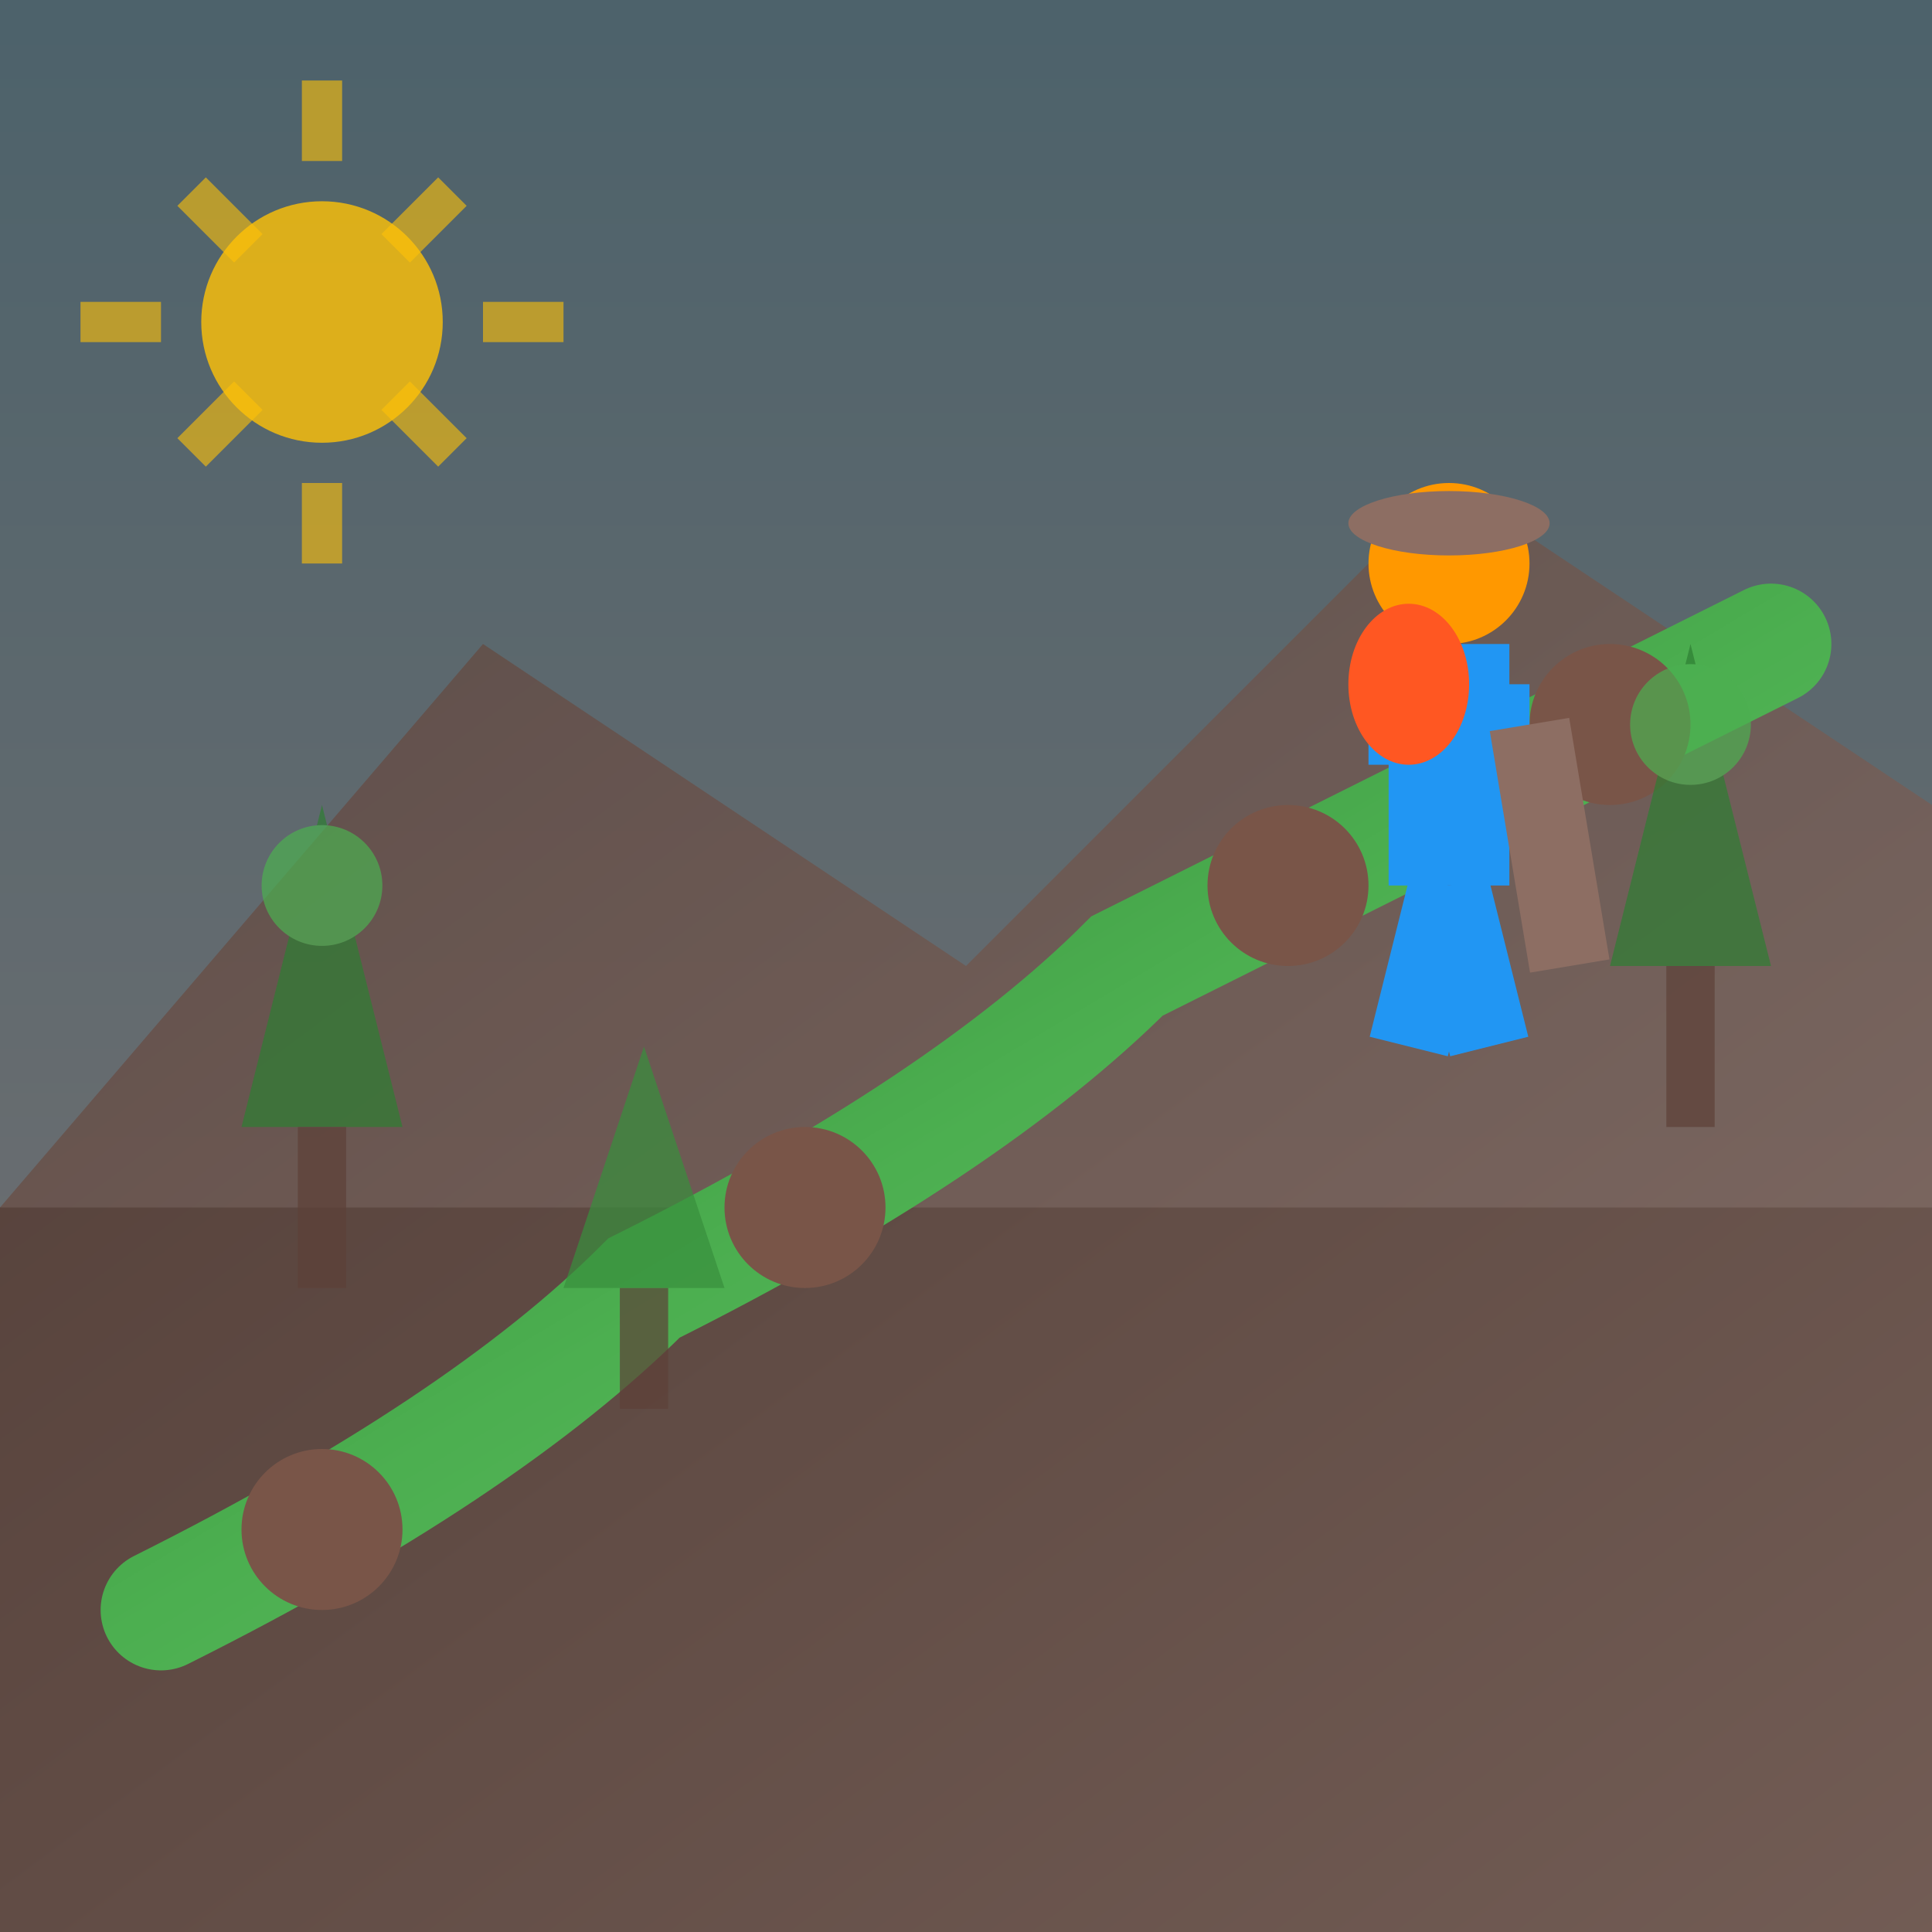 <svg xmlns="http://www.w3.org/2000/svg" viewBox="0 0 48 48">
  <rect x="0" y="0" width="48" height="48" fill="#333333" stroke="none"/>
  <defs>
    <linearGradient id="trailGradient" x1="0%" y1="0%" x2="100%" y2="100%">
      <stop offset="0%" style="stop-color:#2E7D32;stop-opacity:1" />
      <stop offset="50%" style="stop-color:#4CAF50;stop-opacity:1" />
      <stop offset="100%" style="stop-color:#66BB6A;stop-opacity:1" />
    </linearGradient>
    <linearGradient id="mountainGradient" x1="0%" y1="0%" x2="100%" y2="100%">
      <stop offset="0%" style="stop-color:#5D4037;stop-opacity:1" />
      <stop offset="100%" style="stop-color:#8D6E63;stop-opacity:1" />
    </linearGradient>
    <linearGradient id="skyGradient" x1="0%" y1="0%" x2="0%" y2="100%">
      <stop offset="0%" style="stop-color:#87CEEB;stop-opacity:1" />
      <stop offset="100%" style="stop-color:#E3F2FD;stop-opacity:1" />
    </linearGradient>
  </defs>
  
  <!-- Sky background -->
  <rect x="0" y="0" width="48" height="30" fill="url(#skyGradient)" opacity="0.3"/>
  
  <!-- Mountains in background -->
  <path d="M0 30 L12 16 L24 24 L36 12 L48 20 L48 48 L0 48 Z" fill="url(#mountainGradient)" opacity="0.7"/>
  
  <!-- The narrow trail path -->
  <path d="M4 40 Q12 36 16 32 Q24 28 28 24 Q36 20 44 16" 
        stroke="url(#trailGradient)" 
        stroke-width="3" 
        stroke-linecap="round" 
        fill="none"/>
  
  <!-- Trail markers/stones -->
  <circle cx="8" cy="38" r="2" fill="#795548"/>
  <circle cx="20" cy="30" r="2" fill="#795548"/>
  <circle cx="32" cy="22" r="2" fill="#795548"/>
  <circle cx="40" cy="18" r="2" fill="#795548"/>
  
  <!-- Hiking figure (larger) -->
  <g transform="translate(36,16)">
    <!-- Head -->
    <circle cx="0" cy="-2" r="2" fill="#FF9800"/>
    <!-- Hat -->
    <ellipse cx="0" cy="-3" rx="2.5" ry="0.8" fill="#8D6E63"/>
    <!-- Body -->
    <line x1="0" y1="0" x2="0" y2="6" stroke="#2196F3" stroke-width="3"/>
    <!-- Arms -->
    <line x1="-2" y1="2" x2="2" y2="2" stroke="#2196F3" stroke-width="2"/>
    <!-- Legs -->
    <line x1="0" y1="6" x2="-1" y2="10" stroke="#2196F3" stroke-width="2"/>
    <line x1="0" y1="6" x2="1" y2="10" stroke="#2196F3" stroke-width="2"/>
    <!-- Hiking pole -->
    <line x1="2" y1="2" x2="3" y2="8" stroke="#8D6E63" stroke-width="2"/>
    <!-- Backpack -->
    <ellipse cx="-1" cy="1" rx="1.5" ry="2" fill="#FF5722"/>
  </g>
  
  <!-- Trees (more detailed) -->
  <g opacity="0.7">
    <polygon points="6,28 8,20 10,28" fill="#2E7D32"/>
    <rect x="7.4" y="28" width="1.2" height="4" fill="#5D4037"/>
    <circle cx="8" cy="22" r="1.5" fill="#4CAF50"/>
    
    <polygon points="40,24 42,16 44,24" fill="#2E7D32"/>
    <rect x="41.4" y="24" width="1.2" height="4" fill="#5D4037"/>
    <circle cx="42" cy="18" r="1.5" fill="#4CAF50"/>
    
    <polygon points="14,32 16,26 18,32" fill="#388E3C"/>
    <rect x="15.4" y="32" width="1.2" height="3" fill="#5D4037"/>
  </g>
  
  <!-- Sun -->
  <circle cx="8" cy="8" r="3" fill="#FFC107" opacity="0.8"/>
  <g stroke="#FFC107" stroke-width="1" opacity="0.6">
    <line x1="8" y1="2" x2="8" y2="4"/>
    <line x1="8" y1="12" x2="8" y2="14"/>
    <line x1="2" y1="8" x2="4" y2="8"/>
    <line x1="12" y1="8" x2="14" y2="8"/>
    <line x1="4.76" y1="4.76" x2="6.17" y2="6.17"/>
    <line x1="9.83" y1="9.83" x2="11.24" y2="11.24"/>
    <line x1="11.24" y1="4.76" x2="9.83" y2="6.17"/>
    <line x1="6.17" y1="9.83" x2="4.76" y2="11.24"/>
  </g>
</svg>